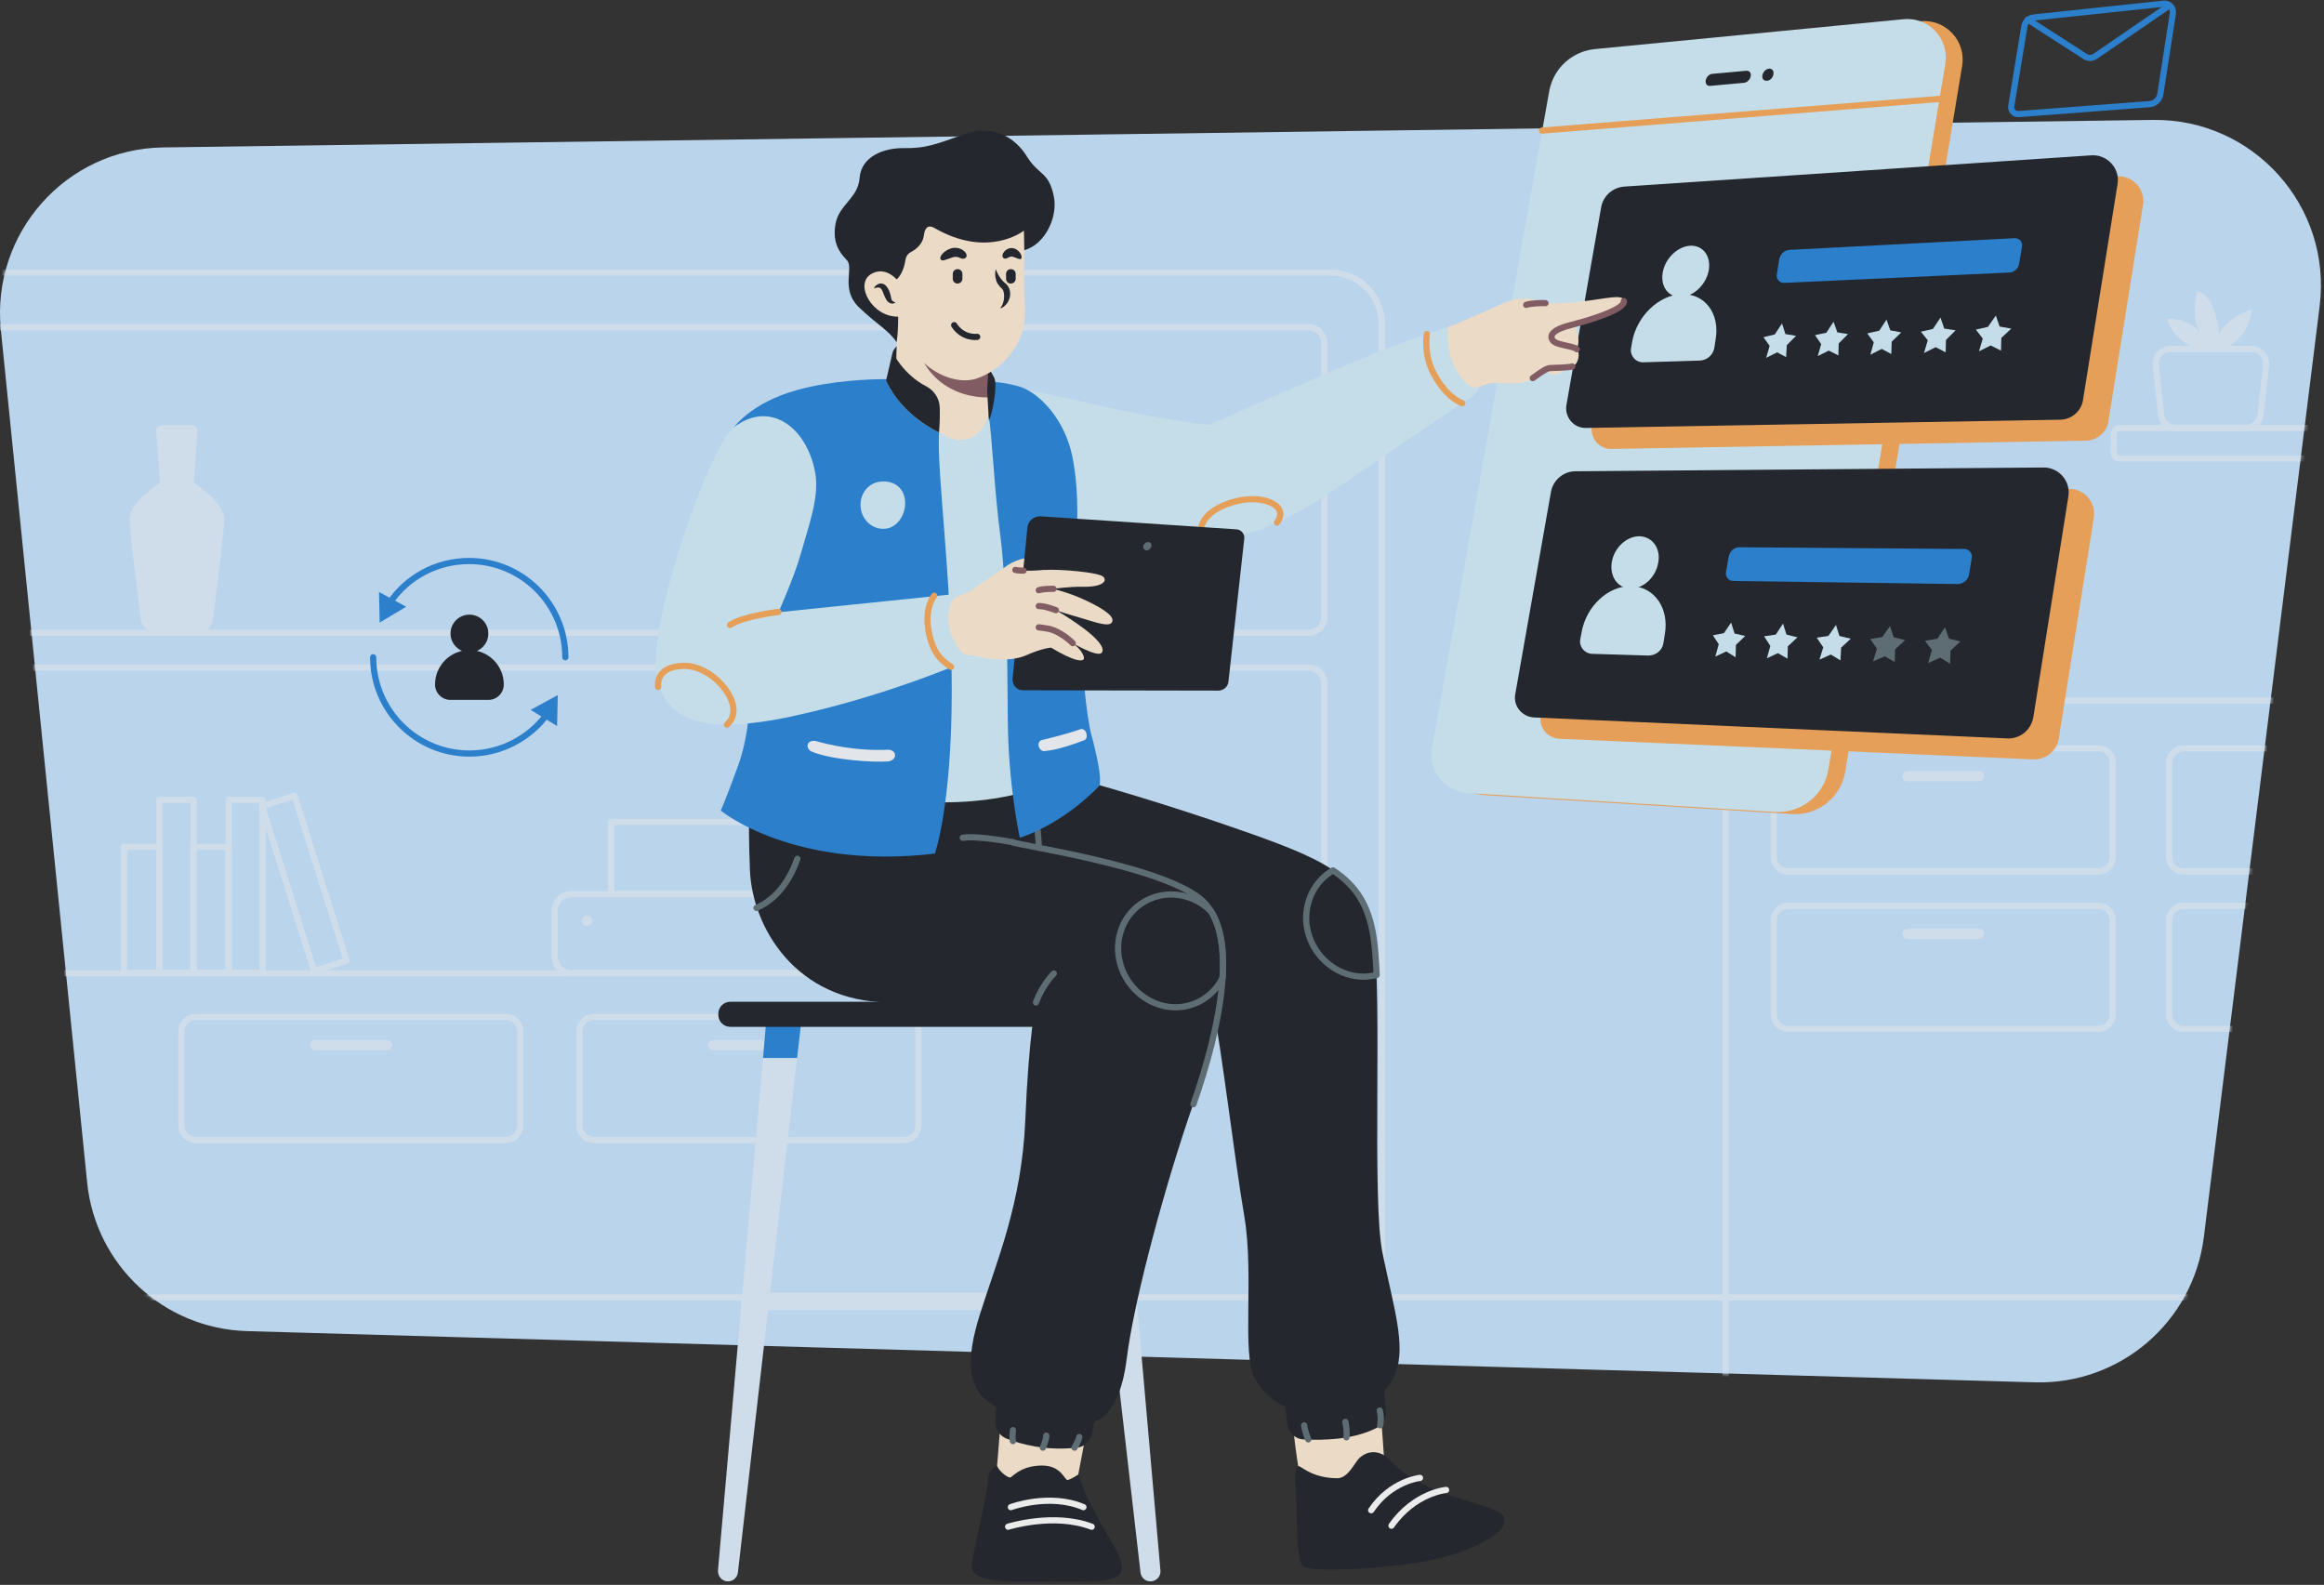 <svg width="676" height="461" viewBox="0 0 676 461" fill="none" xmlns="http://www.w3.org/2000/svg">
<rect x="0" y="0" width="676" height="461" fill="#333333" stroke="none"/>
<g opacity="0.9">
<path d="M591.842 402.082L71.843 387.182C47.642 386.482 27.742 367.982 25.343 343.882L0.242 95.882C-2.558 67.782 19.242 43.282 47.443 42.882L626.242 34.882C655.442 34.482 678.342 59.982 674.742 88.982L641.042 359.882C637.942 384.582 616.642 402.782 591.842 402.082Z" fill="#C9E5FF"/>
<mask id="mask0_359:1103" style="mask-type:alpha" maskUnits="userSpaceOnUse" x="0" y="34" width="676" height="369">
<path d="M591.842 402.082L71.843 387.182C47.642 386.482 27.742 367.982 25.343 343.882L0.242 95.882C-2.558 67.782 19.242 43.282 47.443 42.882L626.242 34.882C655.442 34.482 678.342 59.982 674.742 88.982L641.042 359.882C637.942 384.582 616.642 402.782 591.842 402.082Z" fill="#EAF9F3"/>
</mask>
<g mask="url(#mask0_359:1103)">
<path d="M516.943 469.382H932.443C940.743 469.382 947.443 462.682 947.443 454.382V218.782C947.443 210.482 940.743 203.782 932.443 203.782H516.943C508.643 203.782 501.943 210.482 501.943 218.782V454.382C501.943 462.682 508.743 469.382 516.943 469.382Z" stroke="#E0F0FF" stroke-width="1.8" stroke-miterlimit="10" stroke-linecap="round" stroke-linejoin="round"/>
<path d="M-32.157 453.582H386.943C395.243 453.582 401.943 446.882 401.943 438.582V94.282C401.943 85.982 395.243 79.282 386.943 79.282H-32.157C-40.458 79.282 -47.157 85.982 -47.157 94.282V438.582C-47.157 446.882 -40.358 453.582 -32.157 453.582Z" stroke="#E0F0FF" stroke-width="1.8" stroke-miterlimit="10" stroke-linecap="round" stroke-linejoin="round"/>
<path d="M616.643 133.382H706.543V124.482H616.643C615.643 124.482 614.843 125.282 614.843 126.282V131.482C614.743 132.582 615.643 133.382 616.643 133.382Z" stroke="#E0F0FF" stroke-width="1.8" stroke-miterlimit="10" stroke-linecap="round" stroke-linejoin="round"/>
<path d="M632.943 124.482H653.243C655.443 124.482 657.243 122.882 657.543 120.682L659.142 106.282C659.442 103.782 657.443 101.482 654.843 101.482H631.343C628.743 101.482 626.843 103.682 627.043 106.282L628.642 120.682C628.842 122.882 630.743 124.482 632.943 124.482Z" stroke="#E0F0FF" stroke-width="1.8" stroke-miterlimit="10" stroke-linecap="round" stroke-linejoin="round"/>
<path d="M645.443 101.582C645.443 101.582 653.443 100.782 655.043 89.982C655.043 89.982 647.843 92.082 645.543 97.182C645.543 97.182 644.543 85.782 639.143 84.682C639.143 84.682 636.743 93.182 640.543 97.382C640.543 97.382 637.643 92.582 630.243 92.682C630.243 92.682 632.143 99.482 639.443 101.482" fill="#E0F0FF"/>
<path d="M520.143 253.482H610.343C612.643 253.482 614.543 251.582 614.543 249.282V221.882C614.543 219.582 612.643 217.682 610.343 217.682H520.143C517.843 217.682 515.943 219.582 515.943 221.882V249.282C515.943 251.582 517.843 253.482 520.143 253.482Z" stroke="#E0F0FF" stroke-width="1.8" stroke-miterlimit="10" stroke-linecap="round" stroke-linejoin="round"/>
<path d="M554.843 227.282H575.643C576.443 227.282 577.143 226.582 577.143 225.782C577.143 224.982 576.443 224.282 575.643 224.282H554.843C554.043 224.282 553.343 224.982 553.343 225.782C553.343 226.682 554.043 227.282 554.843 227.282Z" fill="#E0F0FF"/>
<path d="M520.143 299.282H610.343C612.643 299.282 614.543 297.382 614.543 295.082V267.682C614.543 265.382 612.643 263.482 610.343 263.482H520.143C517.843 263.482 515.943 265.382 515.943 267.682V294.982C515.943 297.382 517.843 299.282 520.143 299.282Z" stroke="#E0F0FF" stroke-width="1.8" stroke-miterlimit="10" stroke-linecap="round" stroke-linejoin="round"/>
<path d="M554.843 273.082H575.643C576.443 273.082 577.143 272.382 577.143 271.582C577.143 270.782 576.443 270.082 575.643 270.082H554.843C554.043 270.082 553.343 270.782 553.343 271.582C553.343 272.482 554.043 273.082 554.843 273.082Z" fill="#E0F0FF"/>
<path d="M56.943 331.582H147.143C149.443 331.582 151.343 329.682 151.343 327.382V299.982C151.343 297.682 149.443 295.782 147.143 295.782H56.943C54.643 295.782 52.743 297.682 52.743 299.982V327.382C52.743 329.682 54.643 331.582 56.943 331.582Z" stroke="#E0F0FF" stroke-width="1.8" stroke-miterlimit="10" stroke-linecap="round" stroke-linejoin="round"/>
<path d="M91.743 305.482H112.543C113.343 305.482 114.043 304.782 114.043 303.982C114.043 303.182 113.343 302.482 112.543 302.482H91.743C90.943 302.482 90.243 303.182 90.243 303.982C90.243 304.782 90.843 305.482 91.743 305.482Z" fill="#E0F0FF"/>
<path d="M172.743 331.582H262.943C265.243 331.582 267.143 329.682 267.143 327.382V299.982C267.143 297.682 265.243 295.782 262.943 295.782H172.743C170.443 295.782 168.543 297.682 168.543 299.982V327.382C168.543 329.682 170.443 331.582 172.743 331.582Z" stroke="#E0F0FF" stroke-width="1.8" stroke-miterlimit="10" stroke-linecap="round" stroke-linejoin="round"/>
<path d="M207.543 305.482H228.343C229.143 305.482 229.843 304.782 229.843 303.982C229.843 303.182 229.143 302.482 228.343 302.482H207.543C206.743 302.482 206.043 303.182 206.043 303.982C206.043 304.782 206.643 305.482 207.543 305.482Z" fill="#E0F0FF"/>
<path d="M635.143 253.482H725.343C727.643 253.482 729.543 251.582 729.543 249.282V221.882C729.543 219.582 727.643 217.682 725.343 217.682H635.143C632.843 217.682 630.943 219.582 630.943 221.882V249.282C630.943 251.582 632.843 253.482 635.143 253.482Z" stroke="#E0F0FF" stroke-width="1.8" stroke-miterlimit="10" stroke-linecap="round" stroke-linejoin="round"/>
<path d="M669.843 227.282H690.643C691.443 227.282 692.143 226.582 692.143 225.782C692.143 224.982 691.443 224.282 690.643 224.282H669.843C669.043 224.282 668.343 224.982 668.343 225.782C668.343 226.682 669.043 227.282 669.843 227.282Z" fill="#E0F0FF"/>
<path d="M635.143 299.282H725.343C727.643 299.282 729.543 297.382 729.543 295.082V267.682C729.543 265.382 727.643 263.482 725.343 263.482H635.143C632.843 263.482 630.943 265.382 630.943 267.682V294.982C630.943 297.382 632.843 299.282 635.143 299.282Z" stroke="#E0F0FF" stroke-width="1.8" stroke-miterlimit="10" stroke-linecap="round" stroke-linejoin="round"/>
<path d="M669.843 273.082H690.643C691.443 273.082 692.143 272.382 692.143 271.582C692.143 270.782 691.443 270.082 690.643 270.082H669.843C669.043 270.082 668.343 270.782 668.343 271.582C668.343 272.482 669.043 273.082 669.843 273.082Z" fill="#E0F0FF"/>
<path d="M-74.358 184.082H380.643C383.143 184.082 385.243 181.982 385.243 179.482V99.782C385.243 97.282 383.143 95.182 380.643 95.182H-74.358C-76.858 95.182 -78.957 97.282 -78.957 99.782V179.482C-78.957 182.082 -76.858 184.082 -74.358 184.082Z" stroke="#E0F0FF" stroke-width="1.8" stroke-miterlimit="10" stroke-linecap="round" stroke-linejoin="round"/>
<path d="M-74.358 283.082H380.643C383.143 283.082 385.243 280.982 385.243 278.482V198.782C385.243 196.282 383.143 194.182 380.643 194.182H-74.358C-76.858 194.182 -78.957 196.282 -78.957 198.782V278.482C-78.957 280.982 -76.858 283.082 -74.358 283.082Z" stroke="#E0F0FF" stroke-width="1.8" stroke-miterlimit="10" stroke-linecap="round" stroke-linejoin="round"/>
<path d="M344.774 184.103H354.674V133.803H344.774V184.103Z" stroke="#E0F0FF" stroke-width="1.8" stroke-miterlimit="10" stroke-linecap="round" stroke-linejoin="round"/>
<path d="M334.431 184.117H344.731V147.517H334.431V184.117Z" stroke="#E0F0FF" stroke-width="1.8" stroke-miterlimit="10" stroke-linecap="round" stroke-linejoin="round"/>
<path d="M46.396 282.943H56.296L56.296 232.643H46.396L46.396 282.943Z" stroke="#E0F0FF" stroke-width="1.8" stroke-miterlimit="10" stroke-linecap="round" stroke-linejoin="round"/>
<path d="M36.053 282.958H46.353L46.353 246.358H36.053L36.053 282.958Z" stroke="#E0F0FF" stroke-width="1.8" stroke-miterlimit="10" stroke-linecap="round" stroke-linejoin="round"/>
<path d="M66.482 282.943H76.382V232.643H66.482V282.943Z" stroke="#E0F0FF" stroke-width="1.8" stroke-miterlimit="10" stroke-linecap="round" stroke-linejoin="round"/>
<path d="M91.376 282.434L100.816 279.453L85.671 231.487L76.23 234.468L91.376 282.434Z" stroke="#E0F0FF" stroke-width="1.8" stroke-miterlimit="10" stroke-linecap="round" stroke-linejoin="round"/>
<path d="M56.239 282.958H66.539V246.358H56.239L56.239 282.958Z" stroke="#E0F0FF" stroke-width="1.8" stroke-miterlimit="10" stroke-linecap="round" stroke-linejoin="round"/>
<path d="M46.542 140.382L45.443 125.482C45.343 124.482 46.143 123.682 47.143 123.682H51.443H55.742C56.742 123.682 57.443 124.482 57.443 125.482L56.343 140.382C56.343 140.382 65.343 146.182 65.243 150.982C65.142 154.682 62.943 172.382 61.943 180.182C61.642 182.382 59.843 183.982 57.643 183.982H51.443H45.242C43.042 183.982 41.242 182.382 40.943 180.182C39.943 172.382 37.743 154.682 37.643 150.982C37.543 146.182 46.542 140.382 46.542 140.382Z" fill="#E0F0FF"/>
<path d="M685.643 377.382H-270.157" stroke="#E0F0FF" stroke-width="1.8" stroke-miterlimit="10" stroke-linecap="round" stroke-linejoin="round"/>
<path d="M249.443 283.082H166.243C163.543 283.082 161.343 280.882 161.343 278.182V264.982C161.343 262.282 163.543 260.082 166.243 260.082H249.443C252.143 260.082 254.343 262.282 254.343 264.982V278.082C254.343 280.882 252.143 283.082 249.443 283.082Z" stroke="#E0F0FF" stroke-width="1.8" stroke-miterlimit="10" stroke-linecap="round" stroke-linejoin="round"/>
<path d="M237.743 239.082H177.743V260.082H237.743V239.082Z" stroke="#E0F0FF" stroke-width="1.8" stroke-miterlimit="10" stroke-linecap="round" stroke-linejoin="round"/>
<path d="M170.743 269.282C171.571 269.282 172.243 268.61 172.243 267.782C172.243 266.953 171.571 266.282 170.743 266.282C169.914 266.282 169.243 266.953 169.243 267.782C169.243 268.61 169.914 269.282 170.743 269.282Z" fill="#E0F0FF"/>
</g>
<path d="M233.342 294.982H223.043L221.943 307.782H231.842L233.342 294.982Z" fill="#2A87DB"/>
<path d="M221.943 307.782L208.843 456.782C208.743 458.482 210.043 459.982 211.743 459.982C213.243 459.982 214.443 458.882 214.643 457.382L231.843 307.782H221.943V307.782Z" fill="#E0F0FF"/>
<path d="M323.342 294.982H313.042L314.542 307.782H324.442L323.342 294.982Z" fill="#E0F0FF"/>
<path d="M314.542 307.782L331.742 457.382C331.942 458.882 333.142 459.982 334.642 459.982C336.342 459.982 337.742 458.482 337.542 456.782L324.442 307.782H314.542V307.782Z" fill="#E0F0FF"/>
<path d="M327.143 375.982H220.943V381.082H327.143V375.982Z" fill="#E0F0FF"/>
<path d="M333.943 298.682H212.443C210.443 298.682 208.943 297.082 208.943 295.182V294.882C208.943 292.882 210.543 291.382 212.443 291.382H334.043C336.043 291.382 337.543 292.982 337.543 294.882V295.182C337.543 297.082 335.943 298.682 333.943 298.682Z" fill="#22272E"/>
<path d="M521.243 236.782L431.743 231.282C425.043 230.882 420.243 224.782 421.443 218.182L455.543 27.082C456.743 20.482 462.143 15.582 468.743 14.882L558.643 6.182C565.943 5.482 571.943 11.882 570.743 19.182L536.743 224.382C535.543 231.882 528.843 237.282 521.243 236.782Z" fill="#F8AB5D"/>
<path d="M516.343 236.182L426.843 230.682C420.143 230.282 415.343 224.182 416.543 217.582L450.643 26.482C451.843 19.882 457.243 14.982 463.843 14.282L553.743 5.582C561.043 4.882 567.043 11.282 565.843 18.582L531.843 223.782C530.643 231.282 523.943 236.582 516.343 236.182Z" fill="#D4F0FC"/>
<path d="M606.543 128.182L468.743 130.582C465.143 130.682 462.443 127.382 463.043 123.882L473.142 66.382C473.742 63.082 476.443 60.682 479.743 60.382L615.743 51.282C620.343 50.982 624.142 55.082 623.342 59.682L613.342 122.182C613.042 125.582 610.043 128.182 606.543 128.182Z" fill="#F8AB5D"/>
<path d="M591.343 220.882L453.543 214.882C450.143 214.682 447.542 211.582 448.142 208.182L458.543 149.282C459.143 145.882 462.142 143.282 465.642 143.282L601.843 142.182C606.343 142.182 609.743 146.182 609.043 150.582L598.843 214.882C598.243 218.482 594.943 221.082 591.343 220.882Z" fill="#F8AB5D"/>
<path d="M448.543 37.982L564.143 28.782" stroke="#F8AB5D" stroke-width="1.8" stroke-miterlimit="10" stroke-linecap="round" stroke-linejoin="round"/>
<path d="M507.343 24.082L497.443 24.982C496.543 25.082 496.043 24.382 496.143 23.382C496.343 22.382 497.143 21.582 498.043 21.482L507.943 20.582C508.843 20.482 509.443 21.182 509.243 22.182C509.043 23.182 508.143 23.982 507.343 24.082Z" fill="#22272E"/>
<path d="M513.943 23.482C513.043 23.582 512.443 22.882 512.643 21.882C512.843 20.882 513.643 20.082 514.543 19.982C515.443 19.882 516.043 20.582 515.843 21.582C515.743 22.582 514.843 23.482 513.943 23.482Z" fill="#22272E"/>
<path d="M625.343 30.282L587.243 33.182C585.843 33.282 584.743 32.082 585.043 30.782L588.843 7.682C589.043 6.282 590.243 5.182 591.643 5.082L629.343 1.082C630.943 0.882 632.243 2.282 632.043 3.882L628.343 27.682C627.943 29.082 626.743 30.182 625.343 30.282Z" stroke="#2A87DB" stroke-width="1.8" stroke-miterlimit="10" stroke-linecap="round" stroke-linejoin="round"/>
<path d="M589.843 5.682L606.443 16.382C607.343 16.982 608.543 16.982 609.443 16.382L631.043 1.582" stroke="#2A87DB" stroke-width="1.8" stroke-miterlimit="10" stroke-linecap="round" stroke-linejoin="round"/>
<path d="M599.142 122.082L461.343 124.482C457.743 124.582 455.042 121.282 455.642 117.782L465.743 60.282C466.343 56.982 469.043 54.582 472.343 54.282L608.342 45.182C612.942 44.882 616.743 48.982 615.943 53.582L605.943 116.082C605.543 119.482 602.642 122.082 599.142 122.082Z" fill="#22272E"/>
<path d="M497.043 78.582C496.343 82.682 492.743 86.182 489.043 86.382C485.343 86.582 482.943 83.382 483.643 79.282C484.343 75.182 487.943 71.682 491.643 71.482C495.343 71.282 497.743 74.482 497.043 78.582Z" fill="#D4F0FC"/>
<path d="M494.443 104.882L478.043 105.382C475.843 105.482 474.043 103.482 474.443 101.282L474.743 99.482C476.043 92.082 482.443 85.782 489.143 85.582C495.843 85.282 500.343 91.182 499.043 98.682L498.643 101.282C498.243 103.282 496.543 104.782 494.443 104.882Z" fill="#D4F0FC"/>
<path d="M584.343 79.282L519.043 82.282C517.643 82.382 516.543 81.082 516.843 79.782L517.543 75.382C517.843 73.882 519.043 72.782 520.543 72.682L585.943 69.282C587.343 69.182 588.442 70.382 588.142 71.782L587.343 76.582C587.143 78.082 585.843 79.282 584.343 79.282Z" fill="#2A87DB"/>
<path d="M518.343 94.082L519.343 97.182L522.443 97.682L519.743 100.382L519.543 103.882L516.943 102.482L513.743 104.082L514.743 100.582L512.943 98.082L516.243 97.282L518.343 94.082Z" fill="#D4F0FC"/>
<path d="M533.343 93.582L534.443 96.682L537.543 97.182L534.843 99.882L534.743 103.382L531.943 101.982L528.743 103.582L529.743 100.082L527.943 97.482L531.243 96.782L533.343 93.582Z" fill="#D4F0FC"/>
<path d="M548.743 92.982L549.843 96.082L553.043 96.682L550.243 99.382L550.143 102.982L547.343 101.482L544.043 103.182L545.043 99.582L543.143 96.982L546.643 96.182L548.743 92.982Z" fill="#D4F0FC"/>
<path d="M564.443 92.382L565.543 95.582L568.843 96.082L566.043 98.882L565.943 102.482L563.043 100.982L559.643 102.682L560.743 98.982L558.743 96.482L562.243 95.682L564.443 92.382Z" fill="#D4F0FC"/>
<path d="M580.543 91.782L581.643 94.982L585.043 95.582L582.143 98.282L582.043 101.982L579.043 100.482L575.643 102.182L576.743 98.482L574.743 95.882L578.243 95.082L580.543 91.782Z" fill="#D4F0FC"/>
<path d="M583.843 214.782L446.142 208.682C442.742 208.482 440.143 205.382 440.743 201.982L451.142 143.082C451.742 139.682 454.743 137.082 458.243 137.082L594.443 135.982C598.943 135.982 602.343 139.982 601.643 144.382L591.443 208.682C590.743 212.382 587.543 214.982 583.843 214.782Z" fill="#22272E"/>
<path d="M482.343 163.682C481.643 167.882 478.043 171.282 474.243 171.182C470.543 171.082 468.143 167.682 468.843 163.482C469.543 159.282 473.143 155.982 476.843 155.982C480.643 156.082 483.143 159.482 482.343 163.682Z" fill="#D4F0FC"/>
<path d="M479.443 190.682L463.043 190.182C460.943 190.082 459.343 188.182 459.643 186.082L460.043 183.982C461.343 176.382 467.743 170.382 474.443 170.482C481.143 170.582 485.643 176.882 484.243 184.582L483.843 187.082C483.543 189.182 481.643 190.682 479.443 190.682Z" fill="#D4F0FC"/>
<path d="M569.443 169.882L504.142 168.982C502.842 168.982 501.843 167.782 502.043 166.482L502.843 161.882C503.143 160.282 504.443 159.182 506.043 159.182L571.443 159.682C572.743 159.682 573.743 160.882 573.543 162.182L572.743 167.182C572.443 168.682 571.043 169.882 569.443 169.882Z" fill="#2A87DB"/>
<path d="M503.543 181.082L504.543 184.282L507.643 184.982L504.943 187.582L504.843 191.182L502.143 189.482L498.943 190.982L499.943 187.382L498.243 184.782L501.443 184.182L503.543 181.082Z" fill="#D4F0FC"/>
<path d="M518.643 181.382L519.643 184.582L522.843 185.382L520.043 187.982L519.943 191.582L517.143 189.982L513.943 191.482L514.943 187.882L513.143 185.082L516.543 184.582L518.643 181.382Z" fill="#D4F0FC"/>
<path d="M534.043 181.782L535.043 184.982L538.343 185.782L535.543 188.382L535.343 192.082L532.543 190.382L529.243 191.882L530.343 188.282L528.443 185.482L531.843 184.982L534.043 181.782Z" fill="#D4F0FC"/>
<path d="M549.742 182.082L550.842 185.382L554.142 186.182L551.242 188.882L551.142 192.582L548.242 190.882L544.842 192.382L545.943 188.682L544.042 185.882L547.542 185.282L549.742 182.082Z" fill="#63737A"/>
<path d="M565.743 182.482L566.943 185.782L570.243 186.582L567.343 189.282L567.243 193.082L564.343 191.282L560.843 192.882L561.943 189.082L559.943 186.382L563.543 185.782L565.743 182.482Z" fill="#63737A"/>
<path d="M375.143 406.482C375.143 406.482 376.543 420.182 377.743 427.282C378.043 429.382 385.943 431.782 393.143 430.282C402.043 428.482 402.543 423.382 402.543 423.382C402.543 423.382 400.843 399.382 400.643 397.682C400.443 395.982 376.443 400.482 375.143 406.482Z" fill="#FFECD6"/>
<path d="M400.343 415.382C393.443 418.882 384.443 418.982 379.143 418.682C376.743 418.582 374.743 416.682 374.443 414.282C373.943 409.882 373.543 406.482 373.543 406.482C374.943 399.782 401.843 394.782 402.043 396.682C402.143 397.582 402.643 404.082 403.143 410.582C403.343 412.482 402.143 414.382 400.343 415.382Z" fill="#22272E"/>
<path d="M377.543 426.482C377.543 426.482 376.243 428.182 376.843 432.082C377.343 435.982 376.743 453.482 378.943 455.582C381.143 457.582 405.943 456.182 417.043 453.682C428.943 450.982 436.443 446.282 437.243 443.782C438.443 440.182 437.443 439.682 425.143 436.082C412.843 432.582 406.643 427.382 404.043 424.482C402.343 422.582 398.743 421.182 395.543 423.982C394.043 425.282 392.243 429.982 388.943 429.982C381.043 429.882 378.343 426.082 377.543 426.482Z" fill="#22272E"/>
<path d="M420.643 433.382C420.643 433.382 411.443 434.182 404.743 443.782" stroke="white" stroke-width="1.8" stroke-miterlimit="10" stroke-linecap="round" stroke-linejoin="round"/>
<path d="M413.043 429.882C413.043 429.882 404.643 430.682 398.843 439.282" stroke="white" stroke-width="1.8" stroke-miterlimit="10" stroke-linecap="round" stroke-linejoin="round"/>
<path d="M291.543 406.782C291.543 406.782 290.143 426.082 289.943 426.982C289.743 427.882 291.342 432.582 300.842 433.882C310.342 435.182 313.543 429.382 313.543 429.382C313.543 429.382 316.943 411.682 317.543 408.482C318.243 405.382 294.643 403.482 291.543 406.782Z" fill="#FFECD6"/>
<path d="M319.343 408.082C319.043 409.382 318.343 412.982 317.643 416.982C317.243 419.182 315.443 420.882 313.243 421.082C304.243 422.082 296.943 420.082 292.843 418.482C290.743 417.682 289.343 415.582 289.543 413.282C289.843 409.282 290.043 405.982 290.043 405.982C293.443 402.282 320.043 404.482 319.343 408.082Z" fill="#22272E"/>
<path d="M289.943 426.282C289.943 426.282 287.543 426.882 287.343 430.982C287.143 434.982 282.443 453.782 282.643 455.782C282.843 457.682 283.943 460.282 299.043 460.082C314.143 459.882 322.543 460.682 325.343 458.282C328.243 455.882 324.343 450.382 321.543 445.382C318.643 440.382 314.543 432.882 313.843 428.782C313.843 428.782 311.443 430.382 310.543 430.482C309.643 430.582 308.743 426.282 303.143 426.282C296.643 426.282 294.343 429.882 293.743 429.782C292.943 429.682 290.743 428.082 289.943 426.282Z" fill="#22272E"/>
<path d="M294.043 438.382C294.043 438.382 305.243 434.182 315.143 438.382" stroke="white" stroke-width="1.8" stroke-miterlimit="10" stroke-linecap="round" stroke-linejoin="round"/>
<path d="M293.243 444.082C293.243 444.082 306.543 439.882 317.543 444.082" stroke="white" stroke-width="1.8" stroke-miterlimit="10" stroke-linecap="round" stroke-linejoin="round"/>
<path d="M316.943 227.582C316.943 227.582 338.143 233.382 363.543 242.382C387.543 250.882 396.943 255.882 399.543 272.582C402.143 289.282 398.943 348.782 402.143 364.482C405.343 380.182 409.043 391.282 405.943 399.382C403.843 404.982 399.543 406.582 399.543 406.582C399.543 406.582 386.643 412.082 375.143 409.482C375.143 409.482 368.743 407.982 364.943 400.882C361.143 393.782 364.843 370.882 361.943 353.782C359.043 336.782 355.843 308.482 352.343 289.582C348.843 270.582 291.843 263.082 284.543 248.182C277.143 233.282 281.043 220.182 281.043 220.182C281.043 220.182 310.543 219.582 316.943 227.582Z" fill="#22272E"/>
<path d="M302.143 246.582C302.143 246.582 302.143 242.882 301.443 239.082" stroke="#63737A" stroke-width="1.8" stroke-miterlimit="10" stroke-linecap="round" stroke-linejoin="round"/>
<path d="M400.443 283.582C399.243 283.882 397.942 284.082 396.642 284.082C387.842 284.082 380.343 276.682 379.943 267.682C379.743 261.482 382.843 255.982 387.743 253.182C394.643 257.782 398.143 263.482 399.543 272.682C399.943 275.282 400.243 279.082 400.443 283.582Z" stroke="#63737A" stroke-width="1.8" stroke-miterlimit="10" stroke-linecap="round" stroke-linejoin="round"/>
<path d="M218.243 228.882C218.243 228.882 217.443 236.282 218.143 253.182C218.843 269.682 231.443 291.282 258.443 291.582C285.443 291.882 301.343 291.582 301.343 291.582C301.343 291.582 299.243 301.182 298.243 325.682C297.243 350.082 289.843 366.982 285.043 382.282C280.843 395.682 280.843 405.082 290.543 409.582C290.543 409.582 302.743 414.382 318.143 413.482C318.143 413.482 325.543 412.882 327.743 395.182C329.943 377.482 339.343 343.282 347.043 321.282C354.743 299.382 360.843 271.082 348.943 261.482C337.043 251.882 296.543 246.082 294.443 245.082C292.343 244.082 292.643 230.582 290.143 222.282C287.743 213.782 226.343 212.182 218.243 228.882Z" fill="#22272E"/>
<path d="M347.143 321.182C354.843 299.282 360.943 270.982 349.043 261.382C337.143 251.782 296.643 245.982 294.543 244.982" stroke="#63737A" stroke-width="1.8" stroke-miterlimit="10" stroke-linecap="round" stroke-linejoin="round"/>
<path d="M294.643 244.982C294.643 244.982 284.243 242.982 280.043 243.682" stroke="#63737A" stroke-width="1.8" stroke-miterlimit="10" stroke-linecap="round" stroke-linejoin="round"/>
<path d="M220.043 264.082C223.543 262.582 228.743 258.882 231.943 249.782" stroke="#63737A" stroke-width="1.8" stroke-miterlimit="10" stroke-linecap="round" stroke-linejoin="round"/>
<path d="M301.343 291.582C301.343 291.582 303.043 286.682 306.543 283.182" stroke="#63737A" stroke-width="1.8" stroke-miterlimit="10" stroke-linecap="round" stroke-linejoin="round"/>
<path d="M355.643 284.382C353.143 289.482 347.943 292.982 341.943 292.982C333.143 292.982 325.643 285.582 325.243 276.582C324.843 267.482 331.743 260.182 340.643 260.182C345.143 260.182 349.343 262.082 352.343 265.182C355.243 269.882 356.143 276.682 355.643 284.382Z" stroke="#63737A" stroke-width="1.8" stroke-miterlimit="10" stroke-linecap="round" stroke-linejoin="round"/>
<path d="M294.643 419.182C294.643 419.182 294.343 418.382 294.643 415.982" stroke="#63737A" stroke-width="1.8" stroke-miterlimit="10" stroke-linecap="round" stroke-linejoin="round"/>
<path d="M303.343 421.082C303.343 421.082 304.343 418.882 304.343 417.582" stroke="#63737A" stroke-width="1.8" stroke-miterlimit="10" stroke-linecap="round" stroke-linejoin="round"/>
<path d="M312.543 421.082C312.543 421.082 313.643 419.382 313.943 417.982" stroke="#63737A" stroke-width="1.8" stroke-miterlimit="10" stroke-linecap="round" stroke-linejoin="round"/>
<path d="M380.543 418.682C380.543 418.682 379.643 416.682 379.343 414.582" stroke="#63737A" stroke-width="1.8" stroke-miterlimit="10" stroke-linecap="round" stroke-linejoin="round"/>
<path d="M391.643 418.082C391.643 418.082 391.943 416.682 391.343 413.582" stroke="#63737A" stroke-width="1.8" stroke-miterlimit="10" stroke-linecap="round" stroke-linejoin="round"/>
<path d="M401.443 414.582C401.443 414.582 401.943 412.682 401.343 410.282" stroke="#63737A" stroke-width="1.8" stroke-miterlimit="10" stroke-linecap="round" stroke-linejoin="round"/>
<path d="M296.443 113.082C296.443 113.082 306.343 114.782 322.143 118.482C338.043 122.082 351.743 123.582 351.743 123.582C351.743 123.582 368.043 116.282 387.343 107.982C406.643 99.582 421.243 95.082 421.243 95.082C421.243 95.082 426.243 95.482 429.143 102.782C430.543 106.382 430.643 109.482 430.443 111.582C430.343 113.182 429.443 114.482 428.143 115.382C423.743 118.282 411.643 126.382 392.643 139.482C368.443 156.182 358.343 157.382 346.343 156.882C333.043 156.282 300.043 150.882 300.043 150.882C300.043 150.882 291.143 149.182 288.043 133.282C285.143 117.382 293.343 112.482 296.443 113.082Z" fill="#D4F0FC"/>
<path d="M351.543 156.882C351.543 156.882 347.643 155.782 350.243 151.382C352.843 146.982 363.043 143.482 369.343 146.082C374.643 148.282 371.443 151.982 371.443 151.982" stroke="#F8AB5D" stroke-width="1.8" stroke-miterlimit="10" stroke-linecap="round" stroke-linejoin="round"/>
<path d="M415.043 97.182C415.043 97.182 414.043 102.782 416.842 108.282C420.142 114.782 424.142 116.882 425.342 117.282" stroke="#F8AB5D" stroke-width="1.8" stroke-miterlimit="10" stroke-linecap="round" stroke-linejoin="round"/>
<path d="M421.243 95.082C421.243 95.082 420.443 101.182 422.943 106.282C424.143 108.882 425.643 110.682 426.843 111.782C427.843 112.682 429.243 112.982 430.543 112.482C431.643 111.982 433.143 111.482 434.243 111.382C436.443 111.182 442.443 112.482 445.943 109.982C449.443 107.482 450.243 107.182 450.743 107.082C451.243 106.982 456.543 106.982 457.443 106.582C459.243 105.782 459.643 102.782 458.743 101.582C457.943 100.582 452.743 100.482 451.743 98.982C450.743 97.582 451.643 95.882 457.243 94.482C462.843 93.082 472.743 89.982 472.443 87.582C472.243 85.282 466.843 86.982 460.043 87.682C453.343 88.382 450.043 88.582 447.243 87.482C444.543 86.482 440.643 86.482 436.343 88.582C433.543 89.982 430.543 91.182 425.243 93.482C423.343 94.482 421.243 95.082 421.243 95.082Z" fill="#FFECD6"/>
<path d="M458.143 94.282C458.143 94.282 459.143 97.082 459.143 99.282C459.243 101.482 456.043 107.482 453.743 108.582C451.443 109.682 449.943 108.482 448.943 106.882C447.943 105.282 445.343 95.782 450.343 94.682C455.343 93.582 457.143 93.382 458.143 94.282Z" fill="#FFECD6"/>
<path d="M458.643 101.582C457.843 100.582 452.643 100.482 451.643 98.982C450.643 97.582 451.543 95.882 457.143 94.482C462.743 93.082 472.643 89.982 472.343 87.582" stroke="#896068" stroke-width="1.8" stroke-miterlimit="10" stroke-linecap="round" stroke-linejoin="round"/>
<path d="M449.543 88.182C449.143 88.082 445.143 88.182 443.943 88.682" stroke="#896068" stroke-width="1.8" stroke-miterlimit="10" stroke-linecap="round" stroke-linejoin="round"/>
<path d="M445.843 109.982C449.343 107.382 450.143 107.182 450.643 107.082C451.143 106.982 456.443 106.982 457.343 106.582" stroke="#896068" stroke-width="1.8" stroke-miterlimit="10" stroke-linecap="round" stroke-linejoin="round"/>
<path d="M259.643 102.482C259.643 102.482 260.743 98.382 268.243 98.782C275.743 99.182 286.643 103.082 287.343 108.682C288.143 114.282 263.143 117.382 259.643 102.482Z" fill="#22272E"/>
<path d="M313.143 147.782C312.143 116.182 296.543 113.082 296.543 113.082C296.543 113.082 279.043 110.182 257.843 110.582C236.643 110.982 220.043 114.582 211.443 126.782C203.843 137.582 187.243 185.482 191.543 198.782C195.143 209.982 205.743 212.682 224.743 209.382C223.543 216.382 222.143 221.882 222.143 221.882C230.143 227.682 247.843 233.382 274.343 233.382C297.943 233.382 309.843 225.682 309.843 225.682C308.943 218.582 314.043 179.382 313.143 147.782Z" fill="#D4F0FC"/>
<path d="M287.543 120.482C288.643 127.182 289.143 141.782 290.943 155.582C292.743 169.382 293.043 189.682 293.143 209.082C293.243 228.482 296.643 243.682 296.643 243.682C310.143 239.182 319.743 228.582 319.743 228.582C319.743 228.582 321.043 226.982 317.543 214.082C314.043 201.182 313.143 155.582 313.143 155.582C313.143 155.582 314.143 143.882 311.943 132.882C309.743 121.982 302.343 114.282 296.643 112.482C290.943 110.782 287.043 111.082 287.043 111.082C287.043 111.082 287.243 116.182 287.543 120.482Z" fill="#2A87DB"/>
<path d="M261.243 91.082C261.243 91.082 260.643 102.482 260.643 108.082C260.643 117.882 274.043 127.982 279.043 127.982C287.143 127.982 288.543 118.482 288.143 114.282C287.743 110.082 287.643 97.882 287.743 97.582C287.843 97.282 266.243 85.682 261.243 91.082Z" fill="#FFECD6"/>
<path d="M266.043 97.082C267.543 109.482 277.443 115.982 288.143 115.582C288.143 115.182 288.143 114.682 288.043 114.382C287.843 112.682 287.743 109.682 287.743 106.782C280.043 110.782 270.543 104.282 266.043 97.082Z" fill="#896068"/>
<path d="M273.143 125.782C272.443 137.682 276.843 167.282 276.843 200.882C276.843 234.482 271.943 248.282 271.943 248.282C230.643 253.182 209.643 235.782 209.643 235.782C209.643 235.782 211.243 232.282 214.743 222.582C218.243 212.982 218.243 200.982 218.243 200.982C218.243 200.982 223.043 157.082 221.343 147.282C219.643 137.382 213.343 124.482 213.343 124.482C213.343 124.482 218.343 117.182 231.743 113.482C242.143 110.582 253.443 110.282 257.943 110.282L257.843 110.782C262.443 121.082 273.143 125.782 273.143 125.782Z" fill="#2A87DB"/>
<path d="M237.443 215.582C240.943 216.582 248.843 218.482 258.143 218.082C259.443 217.982 260.442 218.782 260.342 219.782C260.342 219.882 260.342 219.882 260.342 219.882C260.242 220.682 259.342 221.382 258.342 221.482C253.842 221.782 242.243 221.082 236.243 218.682C235.243 218.282 234.743 217.382 234.943 216.582C235.143 215.682 236.343 215.282 237.443 215.582Z" fill="#F5FAFF"/>
<path d="M302.943 215.282C304.943 214.782 309.443 213.782 314.343 212.082C315.043 211.882 315.843 212.482 316.043 213.482V213.582C316.243 214.382 315.943 215.082 315.443 215.282C313.143 216.182 307.343 218.282 303.643 218.482C303.043 218.482 302.443 217.982 302.143 217.182C301.943 216.282 302.243 215.482 302.943 215.282Z" fill="#F5FAFF"/>
<path d="M303.943 165.782C303.743 165.782 303.543 165.782 303.443 165.782C295.843 169.882 291.443 169.682 290.943 165.882C291.743 165.382 292.443 164.882 293.143 164.382C294.843 163.282 296.743 162.582 298.643 162.282C299.843 162.082 301.343 161.882 303.043 161.782C303.043 161.782 305.243 161.282 305.643 162.082C306.043 162.682 305.943 164.182 303.943 165.782Z" fill="#FFECD6"/>
<path d="M354.342 200.882L297.543 200.782C295.743 200.782 294.443 199.282 294.543 197.482L298.842 153.482C299.042 151.482 300.743 150.082 302.743 150.182L359.743 153.982C361.043 154.082 362.043 155.282 361.943 156.582L357.342 198.182C357.242 199.682 355.942 200.882 354.342 200.882Z" fill="#22272E"/>
<path d="M334.943 158.882C335.043 158.182 334.643 157.682 333.943 157.682C333.243 157.682 332.643 158.282 332.543 158.882C332.443 159.482 332.843 160.082 333.543 160.082C334.243 160.082 334.743 159.482 334.943 158.882Z" fill="#63737A"/>
<path d="M283.643 189.982C283.443 190.882 282.843 191.482 281.943 191.882C277.243 193.982 259.143 201.482 236.443 206.982C232.243 207.982 228.243 208.882 224.643 209.482C205.543 212.682 195.043 210.082 191.443 198.882C187.143 185.582 203.743 137.782 211.343 126.882C211.943 125.982 212.643 125.182 213.343 124.382C223.843 116.182 234.743 124.182 237.143 137.582C238.343 144.682 235.343 152.482 232.843 161.382C231.043 167.782 226.443 178.082 226.443 178.082L278.843 172.682C279.843 172.582 280.743 172.882 281.343 173.682C286.143 178.982 284.543 186.882 283.643 189.982Z" fill="#D4F0FC"/>
<path d="M226.443 177.982C226.443 177.982 216.243 179.182 212.343 181.782" stroke="#F8AB5D" stroke-width="1.8" stroke-miterlimit="10" stroke-linecap="round" stroke-linejoin="round"/>
<path d="M271.743 173.282C271.743 173.282 268.943 176.482 270.043 183.182C271.243 190.482 274.443 192.482 276.643 193.982" stroke="#F8AB5D" stroke-width="1.8" stroke-miterlimit="10" stroke-linecap="round" stroke-linejoin="round"/>
<path d="M191.443 199.782C191.443 199.782 190.343 193.782 199.043 193.682C207.743 193.582 217.543 205.582 211.443 210.782" stroke="#F8AB5D" stroke-width="1.8" stroke-miterlimit="10" stroke-linecap="round" stroke-linejoin="round"/>
<path d="M323.543 180.782C322.943 182.682 318.343 180.882 314.843 179.882C310.343 178.582 307.343 177.582 307.043 177.482C307.443 177.682 310.043 178.982 315.343 182.882C318.943 185.582 321.643 188.482 320.443 189.882C319.243 191.282 312.043 187.082 312.043 187.082C312.043 187.082 314.643 188.882 315.243 190.982C315.843 192.982 312.343 192.382 305.743 188.382C305.743 188.382 303.243 188.482 298.543 190.582C293.843 192.682 286.843 191.682 284.643 190.982C283.643 190.682 282.643 190.582 281.943 190.582C280.943 190.582 279.943 190.082 279.343 189.282C278.143 187.782 276.343 185.082 275.943 181.382C275.543 177.682 276.443 175.582 277.143 174.582C277.443 174.082 277.943 173.682 278.543 173.482C279.443 173.182 280.943 172.582 282.043 171.982C282.943 171.482 286.243 169.082 289.543 166.882C290.043 166.582 290.543 166.182 290.943 165.882C293.243 165.982 300.243 166.182 303.443 165.782C303.643 165.782 303.743 165.782 303.943 165.782C308.243 165.482 319.743 166.482 320.943 167.782C322.243 169.082 320.443 170.782 315.043 170.682C311.143 170.582 306.343 171.282 306.343 171.282C306.343 171.282 310.943 172.382 315.043 174.282C319.243 176.182 324.243 178.882 323.543 180.782Z" fill="#FFECD6"/>
<path d="M307.143 177.482C307.143 177.482 305.543 176.882 304.343 176.582C303.143 176.282 302.143 176.282 302.143 176.282" stroke="#896068" stroke-width="1.8" stroke-miterlimit="10" stroke-linecap="round" stroke-linejoin="round"/>
<path d="M312.043 187.082C312.043 187.082 308.743 183.682 304.943 182.882C303.243 182.582 302.143 182.482 302.143 182.482" stroke="#896068" stroke-width="1.8" stroke-miterlimit="10" stroke-linecap="round" stroke-linejoin="round"/>
<path d="M306.443 171.282C306.443 171.282 303.743 171.182 302.143 171.682" stroke="#896068" stroke-width="1.8" stroke-miterlimit="10" stroke-linecap="round" stroke-linejoin="round"/>
<path d="M297.743 165.982C297.743 165.982 295.943 165.982 295.343 165.782" stroke="#896068" stroke-width="1.8" stroke-miterlimit="10" stroke-linecap="round" stroke-linejoin="round"/>
<path d="M287.243 115.482C287.143 114.182 287.143 112.882 287.243 111.482C287.343 110.482 287.443 109.382 287.343 108.682V106.382C287.343 106.382 287.943 107.682 289.143 109.782C290.343 111.782 288.543 121.082 287.643 122.182L287.243 115.482Z" fill="#22272E"/>
<path d="M298.143 70.982C298.143 70.982 297.543 77.782 298.143 89.282C298.743 100.882 290.543 108.082 283.843 110.182C277.143 112.282 264.543 107.082 261.543 92.182C258.443 77.282 252.043 60.482 269.443 54.382C286.743 48.282 298.343 56.782 298.143 70.982Z" fill="#FFECD6"/>
<path d="M260.543 81.482C260.543 81.482 262.643 80.182 263.343 75.782C263.543 74.482 264.143 73.782 264.843 73.382C266.843 72.382 268.443 70.682 268.743 68.482C268.943 66.582 269.743 65.182 271.743 66.282C287.443 75.382 297.843 67.082 297.843 67.082L297.943 72.782C304.043 71.082 307.743 63.082 306.543 57.182C305.043 49.782 302.243 51.182 298.743 45.582C295.343 39.982 288.843 36.082 280.643 38.982C272.443 41.882 269.443 43.182 263.043 43.082C256.743 42.982 250.543 45.682 250.043 51.682C249.643 57.682 244.043 59.482 243.043 65.082C242.043 70.682 244.243 73.482 246.343 75.682C248.443 77.882 244.443 84.082 249.743 89.282C255.143 94.482 258.543 96.082 260.743 99.482C261.043 99.482 261.843 90.282 260.543 81.482Z" fill="#22272E"/>
<path d="M262.343 83.182C262.343 83.182 258.543 76.782 253.443 79.682C248.343 82.582 253.743 92.582 261.643 92.082" fill="#FFECD6"/>
<path d="M289.643 78.282C290.043 79.382 290.543 80.282 291.143 81.082C291.443 81.482 291.743 81.782 292.043 82.082C292.343 82.282 293.043 82.882 293.343 83.482C294.043 84.782 293.943 86.182 293.443 87.282C293.243 87.882 292.843 88.382 292.443 88.782C292.043 89.182 291.543 89.582 290.943 89.682C291.643 88.782 291.943 87.782 292.043 86.882C292.143 85.982 292.043 84.982 291.743 84.382C291.543 83.982 291.343 83.882 290.843 83.382C290.443 82.882 290.043 82.382 289.843 81.782C289.443 80.582 289.343 79.382 289.643 78.282Z" fill="#22272E"/>
<path d="M284.243 97.982C284.243 97.982 280.143 98.582 277.543 94.582" stroke="#22272E" stroke-width="1.8" stroke-miterlimit="10" stroke-linecap="round" stroke-linejoin="round"/>
<path d="M278.543 82.482C277.743 82.482 277.143 81.882 277.143 81.082V79.682C277.143 78.882 277.743 78.282 278.543 78.282C279.343 78.282 279.943 78.882 279.943 79.682V81.082C279.943 81.882 279.243 82.482 278.543 82.482Z" fill="#22272E"/>
<path d="M294.043 82.482C293.243 82.482 292.643 81.882 292.643 81.082V79.682C292.643 78.882 293.243 78.282 294.043 78.282C294.843 78.282 295.443 78.882 295.443 79.682V81.082C295.443 81.882 294.743 82.482 294.043 82.482Z" fill="#22272E"/>
<path d="M280.543 75.182C279.543 75.582 278.843 74.382 277.343 74.782C275.043 75.482 273.943 76.282 273.543 75.282C273.243 74.582 274.643 72.782 276.843 72.182C280.043 71.482 282.343 74.482 280.543 75.182Z" fill="#22272E"/>
<path d="M292.143 75.182C292.943 75.482 293.543 74.382 294.643 74.682C296.143 75.182 296.943 75.782 297.143 74.982C297.343 74.382 296.543 72.782 295.043 72.282C292.643 71.482 290.543 74.582 292.143 75.182Z" fill="#22272E"/>
<path d="M254.243 83.882C254.343 83.482 254.643 83.082 255.043 82.882C255.443 82.582 255.943 82.382 256.543 82.482C257.143 82.582 257.643 82.982 257.943 83.382C258.243 83.782 258.443 84.182 258.643 84.582C258.943 85.382 259.143 86.182 259.243 86.782C259.343 87.082 259.343 87.282 259.543 87.482C259.743 87.682 260.143 87.882 260.543 87.982C260.143 88.182 259.743 88.382 259.243 88.282C258.743 88.182 258.243 87.782 257.943 87.382C257.443 86.582 257.143 85.882 256.943 85.282C256.843 84.982 256.643 84.582 256.543 84.382C256.443 84.182 256.343 83.982 256.143 83.882C255.843 83.482 255.043 83.582 254.243 83.882Z" fill="#22272E"/>
<path d="M263.243 145.582C263.643 149.382 261.143 153.482 257.543 153.782C253.943 154.182 250.742 151.382 250.342 147.582C249.942 143.782 252.543 140.382 256.143 140.082C259.843 139.682 262.943 141.782 263.243 145.582Z" fill="#D4F0FC"/>
<path d="M273.143 125.782C273.143 125.782 262.443 121.082 257.743 110.682L259.643 102.482C259.643 102.482 262.643 108.882 269.443 112.382C271.743 113.582 273.243 115.882 273.343 118.482C273.443 120.582 273.343 123.282 273.143 125.782Z" fill="#22272E"/>
<path d="M142.043 184.282C142.043 187.382 139.543 189.782 136.543 189.782C133.543 189.782 131.043 187.282 131.043 184.282C131.043 181.182 133.543 178.782 136.543 178.782C139.543 178.782 142.043 181.182 142.043 184.282Z" fill="#22272E"/>
<path d="M142.043 203.582H131.043C128.543 203.582 126.543 201.582 126.543 199.082C126.543 193.582 131.043 189.082 136.543 189.082C142.043 189.082 146.543 193.582 146.543 199.082C146.543 201.582 144.543 203.582 142.043 203.582Z" fill="#22272E"/>
<path d="M108.543 191.182C108.543 206.582 121.043 219.182 136.543 219.182C145.743 219.182 153.943 214.682 159.043 207.882" stroke="#2A87DB" stroke-width="1.8" stroke-linecap="round" stroke-linejoin="round"/>
<path d="M162.043 211.182L162.243 202.182L154.343 206.482L162.043 211.182Z" fill="#2A87DB"/>
<path d="M164.443 191.182C164.443 175.782 151.943 163.182 136.443 163.182C126.843 163.182 118.343 167.982 113.343 175.382" stroke="#2A87DB" stroke-width="1.8" stroke-linecap="round" stroke-linejoin="round"/>
<path d="M110.243 172.182L110.443 181.082L118.143 176.482L110.243 172.182Z" fill="#2A87DB"/>
</g>
</svg>

